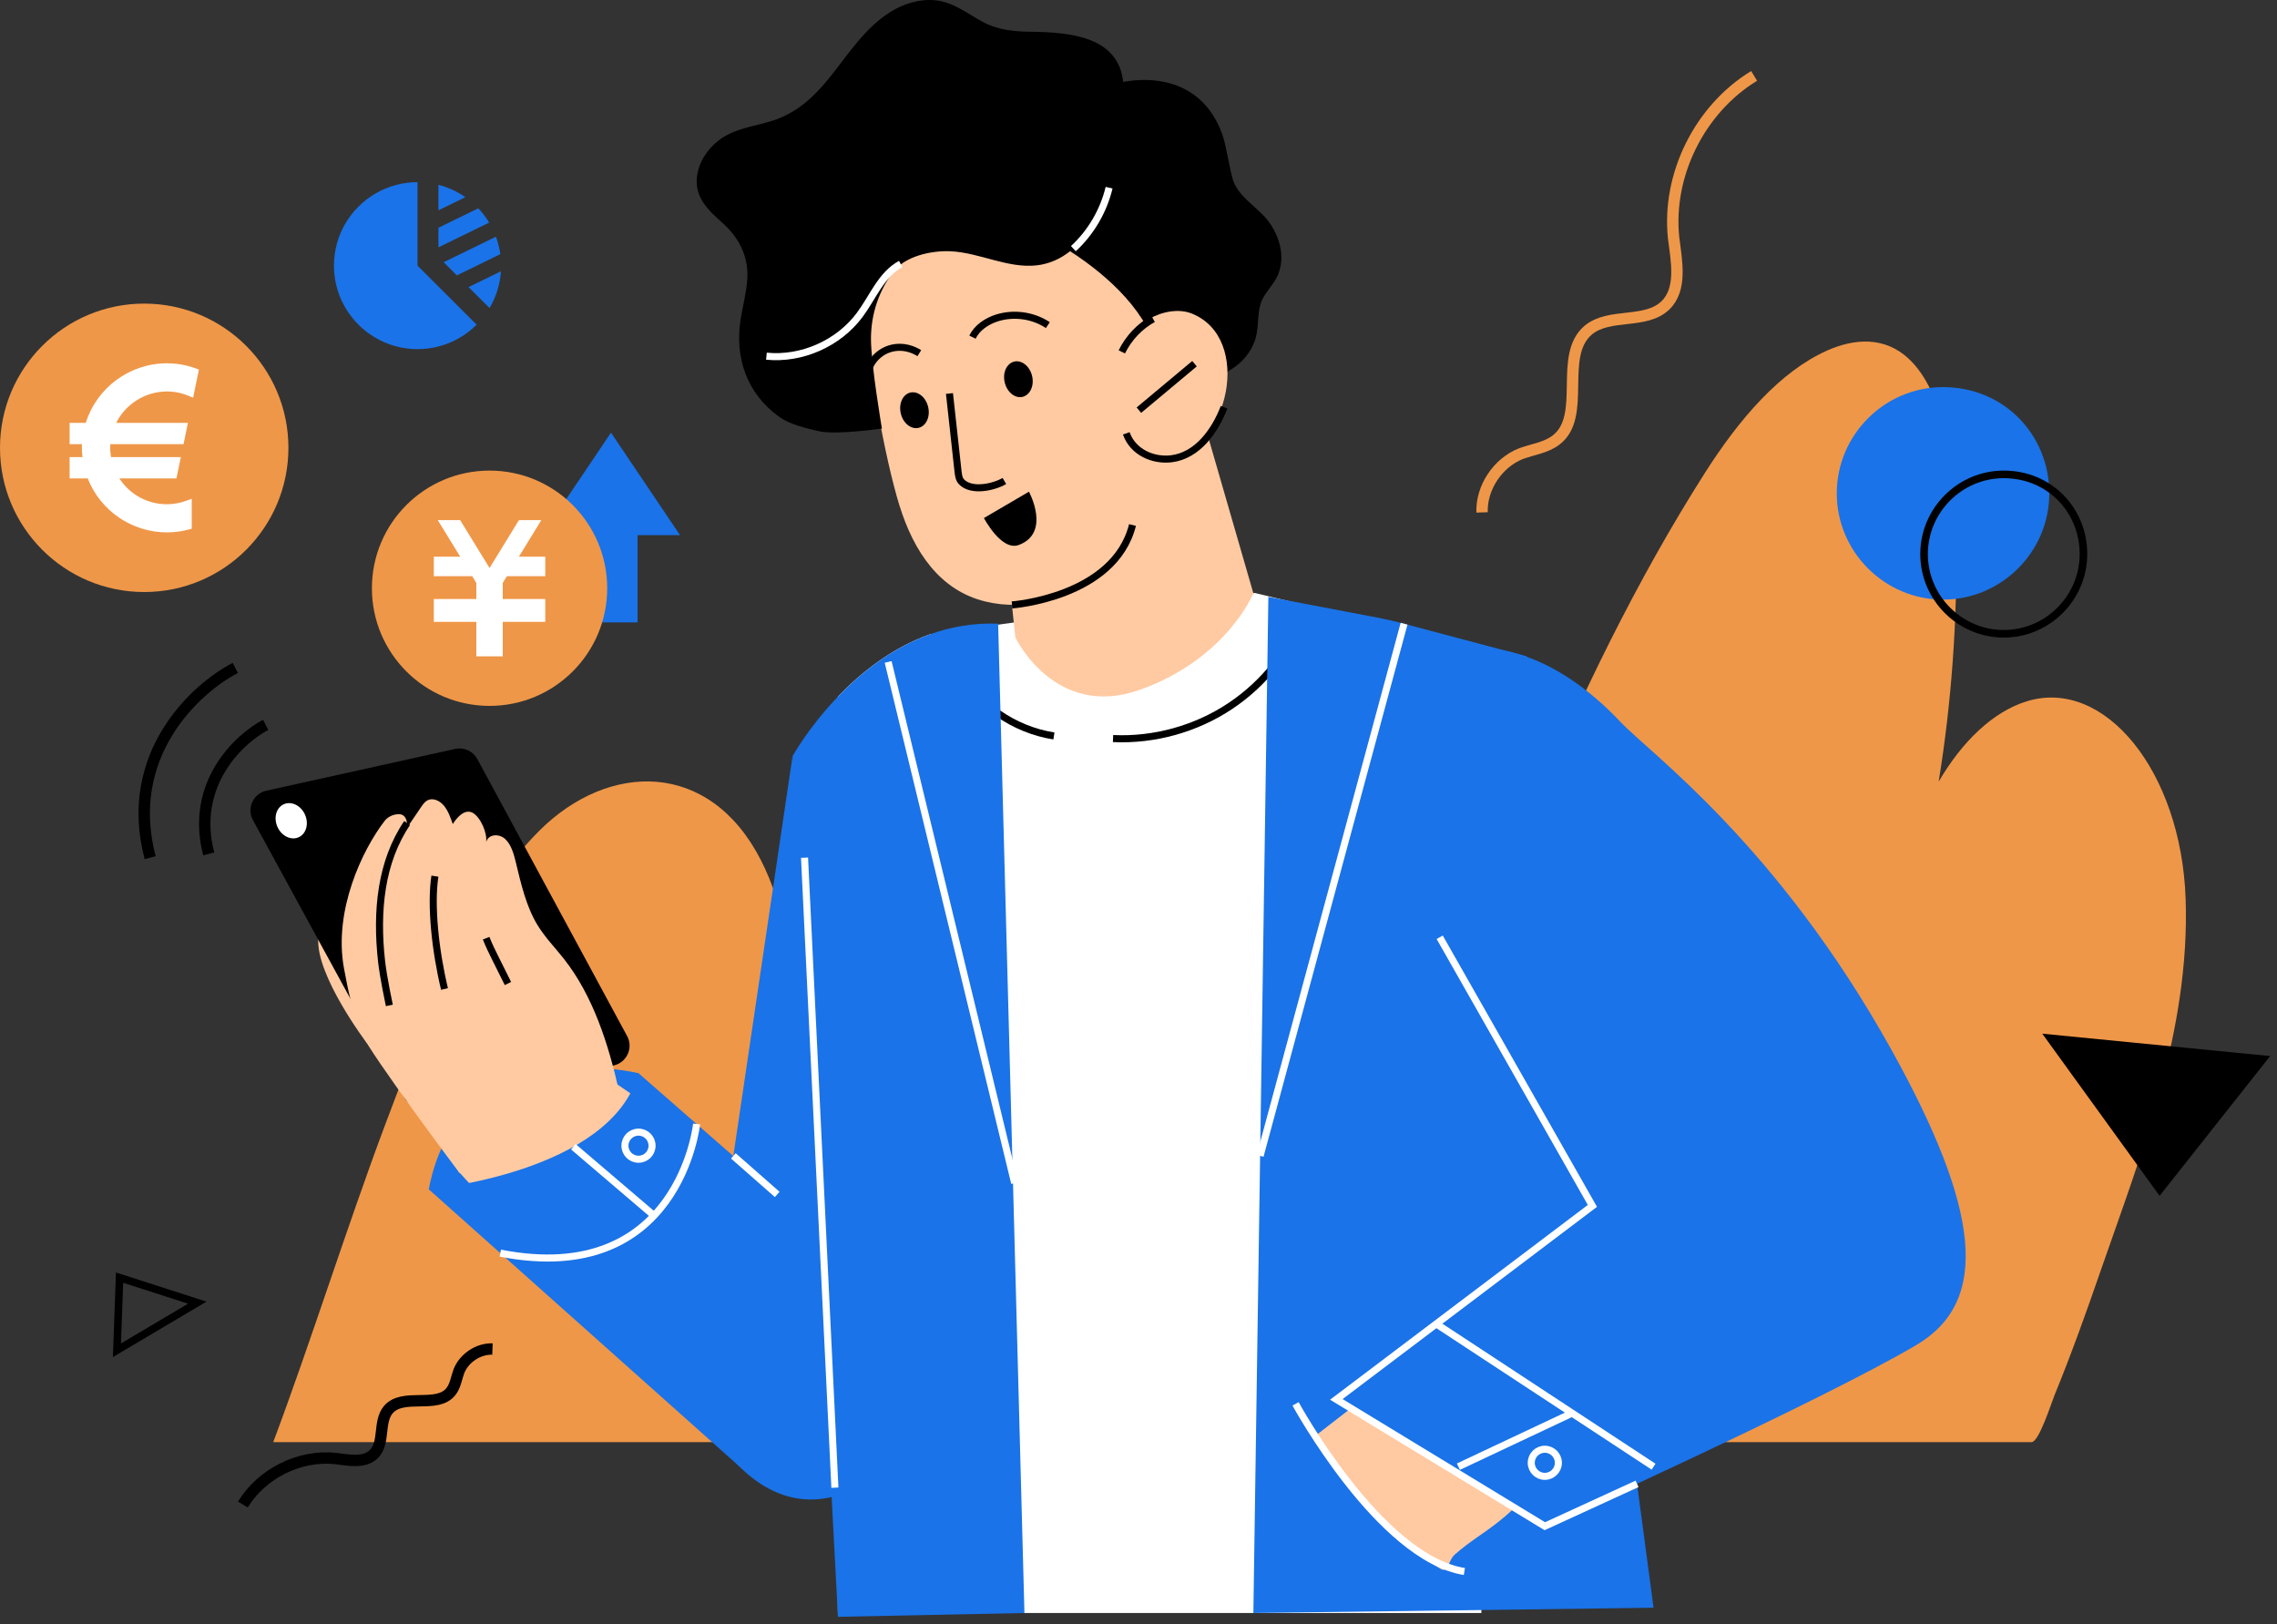 <svg width="300" height="214" viewBox="0 0 300 214" fill="none" xmlns="http://www.w3.org/2000/svg">
<rect x="0" y="0" width="300" height="214" fill="#333333" stroke="none"/>
<g clip-path="url(#clip0_832_734)">
<path d="M50.647 148.446C56.177 133.696 62.04 118.387 71.114 109.389C80.188 100.391 93.481 100.046 100.268 113.359C106.271 125.15 105.165 142.349 103.726 157.48C110.416 143.846 118.244 131.687 126.931 121.465C133.642 113.573 141.03 106.703 149.18 104.23C157.642 101.663 167.285 104.492 174.222 112.848C183.693 124.246 183.543 142.206 182.619 159.524C194.109 124.722 206.887 90.193 224.584 62.368C229.158 55.165 234.549 48.936 240.734 46.179C244.288 44.598 248.294 44.289 251.472 47.26C256.315 51.765 257.593 61.952 257.733 70.902C257.904 81.694 257.121 92.522 255.424 102.982C258.517 97.681 262.586 93.759 267.043 92.392C277.276 89.242 287.381 101.615 287.961 118.41C288.573 135.883 281.915 152.571 276.825 167.25C274.892 172.848 272.895 178.423 270.704 183.772C270.275 184.818 268.643 190 267.655 190H36C40.886 176.973 45.761 161.485 50.647 148.446Z" fill="#EF9748"/>
<path d="M195.176 85.29V212.514H110.391V91.779C113.387 88.662 117.46 85.378 122.487 83.581L131.498 82.305L142.629 80.73L165.313 78.123L195.165 85.29H195.176Z" fill="white"/>
<path d="M126.127 88.074C128.724 92.767 133.562 96.139 138.856 96.96" stroke="black" stroke-width="0.93" stroke-miterlimit="10"/>
<path d="M146.646 97.305C152.084 97.56 157.589 96.029 162.105 93.011C166.633 89.994 170.151 85.501 172.004 80.387" stroke="black" stroke-width="0.93" stroke-miterlimit="10"/>
<path d="M160.563 41.27L158.643 55.714L165.135 78.168C165.135 78.168 161.628 86.776 150.253 90.859C138.967 94.908 133.773 83.97 133.773 83.97L131.498 62.337" fill="#FFCAA2"/>
<path d="M118.525 66.663C116.583 60.451 114.141 47.049 114.33 41.946C114.485 37.631 115.784 33.404 118.625 30.054C122.287 25.749 130.91 27.291 136.414 26.77C145.448 25.916 151.096 36.61 153.638 44.287C155.591 50.178 156.523 56.246 154.526 62.259C151.274 72.033 140.853 81.917 129.811 79.244C123.819 77.79 120.401 72.676 118.525 66.652V66.663Z" fill="#FFCAA2"/>
<path d="M166.522 28.456C165.068 26.914 163.082 25.694 162.438 23.675C162.083 22.554 161.528 19.204 161.162 18.084C159.142 11.849 153.915 9.763 147.978 10.784C147.345 4.826 141.02 4.25 135.826 4.183C133.662 4.161 131.465 3.95 129.523 2.907C127.47 1.809 125.616 0.267 123.219 0.034C121.088 -0.166 118.891 0.533 117.115 1.698C110.956 5.747 109.203 13.579 101.657 15.942C99.271 16.686 96.785 16.908 94.721 18.472C93.189 19.637 92.046 21.378 91.824 23.298C91.513 26.038 93.322 27.702 95.187 29.366C97.362 31.307 98.638 33.781 98.46 36.732C98.35 38.518 97.872 40.26 97.584 42.035C96.774 47.072 98.383 51.831 102.6 54.871C103.488 55.514 104.697 56.113 107.949 56.823C110.246 57.322 116.194 56.457 116.194 56.457C116.194 56.457 114.73 47.893 114.752 44.565C114.774 41.392 115.75 38.441 117.604 35.911C119.191 33.748 122.653 32.994 125.228 33.105C129.09 33.282 132.785 35.401 136.625 34.957C138.223 34.769 139.732 34.103 140.986 33.093C146.147 36.433 151.496 41.347 152.683 47.349C152.739 47.649 153.504 51.199 153.238 51.254C157.666 50.322 163.248 49.967 165.235 45.13C165.923 43.466 165.579 41.713 166.089 40.016C166.522 38.618 167.776 37.598 168.353 36.255C169.485 33.659 168.453 30.509 166.522 28.445V28.456Z" fill="black"/>
<path d="M148.111 46.628C148.344 42.778 153.66 39.961 157.033 41.314C165.146 44.587 161.805 59.219 154.092 60.329C151.917 60.639 148.843 59.674 148.166 57.189" fill="#FFCAA2"/>
<path d="M157.378 47.915L150.053 54.039" stroke="black" stroke-width="0.93" stroke-miterlimit="10"/>
<path d="M151.929 42.013C150.164 42.978 148.71 44.52 147.8 46.361" stroke="black" stroke-width="0.93" stroke-miterlimit="10"/>
<path d="M161.273 53.65C160.086 56.757 157.788 60.007 154.348 60.44C151.951 60.739 149.265 59.597 148.389 57.09" stroke="black" stroke-width="0.93" stroke-miterlimit="10"/>
<path d="M125.095 51.843C125.461 55.282 125.838 58.71 126.227 62.149C126.282 62.626 126.349 63.136 126.682 63.48C127.98 64.845 130.943 64.19 132.33 63.369" stroke="black" stroke-width="0.93" stroke-miterlimit="10"/>
<path d="M135.571 64.777L129.634 68.25C129.634 68.25 131.931 72.654 134.228 71.8C138.512 70.202 135.571 64.788 135.571 64.788V64.777Z" fill="black"/>
<path d="M128.124 44.42C128.734 43.166 129.988 42.334 131.309 41.902C133.551 41.181 136.103 41.536 138.056 42.834" stroke="black" stroke-width="0.93" stroke-miterlimit="10"/>
<path d="M114.241 49.402C114.452 48.093 115.207 47.105 116.083 46.506C117.57 45.497 119.479 45.508 121.122 46.528" stroke="black" stroke-width="0.93" stroke-miterlimit="10"/>
<path d="M135.982 49.534C136.281 50.821 135.726 52.041 134.727 52.286C133.729 52.519 132.686 51.675 132.375 50.389C132.064 49.102 132.63 47.881 133.629 47.637C134.628 47.404 135.671 48.248 135.982 49.534Z" fill="black"/>
<path d="M122.287 53.617C122.587 54.904 122.032 56.125 121.033 56.369C120.034 56.602 118.98 55.758 118.68 54.472C118.381 53.185 118.936 51.964 119.934 51.72C120.933 51.487 121.987 52.331 122.287 53.617Z" fill="black"/>
<path d="M118.669 34.779C116.117 36.155 115.007 39.15 113.276 41.48C110.479 45.241 105.64 47.393 100.979 46.927" stroke="white" stroke-width="0.93" stroke-miterlimit="10"/>
<path d="M141.419 32.76C143.728 30.63 145.392 27.79 146.125 24.729" stroke="white" stroke-width="0.93" stroke-miterlimit="10"/>
<path d="M133.329 79.699C133.329 79.699 146.813 78.723 149.21 69.171" stroke="black" stroke-width="0.93" stroke-miterlimit="10"/>
<path d="M167.111 78.634L165.135 212.514L217.86 211.815L201.147 86.477L184.989 82.173C183.813 81.862 182.636 81.596 181.449 81.363L167.111 78.634Z" fill="#1A73E8"/>
<path d="M134.972 212.513L110.402 213.012L104.432 99.611C104.432 99.611 106.507 95.828 110.402 91.779C113.398 88.662 117.471 85.378 122.499 83.581C125.217 82.594 128.247 82.039 131.51 82.172V82.305L134.972 212.513Z" fill="#1A73E8"/>
<path d="M202.301 194.886C201.269 197.116 199.471 198.857 197.573 200.377C195.321 202.174 193.867 202.896 191.703 204.781C191.203 205.214 191.004 205.846 190.704 206.49C190.56 206.801 190.182 206.923 189.883 206.745C183.979 203.217 177.22 194.852 173.325 189.15C179.185 184.613 188.052 177.724 188.052 177.724L202.312 194.875L202.301 194.886Z" fill="#FFCAA2"/>
<path d="M191.625 122.532L209.858 156.912L176.077 184.358L203.544 201.065C203.544 201.065 240.066 184.557 252.506 177.191C262.272 171.4 260.863 159.286 249.188 138.285C234.173 111.283 217.393 99.235 213.543 95.152C205.242 86.355 195.365 82.705 186.165 87.331" fill="#1A73E8"/>
<path d="M189.683 123.485L209.803 158.875L176.066 184.368L203.533 201.076L215.685 195.495" stroke="white" stroke-width="0.93" stroke-miterlimit="10"/>
<path d="M170.695 184.956C170.695 184.956 181.737 205.247 192.935 207.044" stroke="white" stroke-width="0.93" stroke-miterlimit="10"/>
<path d="M189.228 174.418L217.86 193.233" stroke="white" stroke-width="0.93" stroke-miterlimit="10"/>
<path d="M192.146 193.232L207.128 186.177" stroke="white" stroke-width="0.93" stroke-miterlimit="10"/>
<path d="M184.989 82.173L166.023 152.286" stroke="white" stroke-width="0.93" stroke-miterlimit="10"/>
<path d="M117.016 87.209L133.685 155.869" stroke="white" stroke-width="0.93" stroke-miterlimit="10"/>
<path d="M203.533 194.508C204.52 194.508 205.32 193.708 205.32 192.722C205.32 191.735 204.52 190.936 203.533 190.936C202.546 190.936 201.746 191.735 201.746 192.722C201.746 193.708 202.546 194.508 203.533 194.508Z" stroke="white" stroke-width="0.93" stroke-miterlimit="10"/>
<path d="M104.42 99.611L91.78 184.967C91.78 184.967 101.091 207.055 117.682 192.722" fill="#1A73E8"/>
<path d="M106 113L110 196" stroke="white" stroke-width="0.93" stroke-miterlimit="10"/>
<path d="M84.123 141.392C84.123 141.392 60.496 135.59 56.49 156.69L70.306 161.505L87.108 153.916L84.123 141.38V141.392Z" fill="#1A73E8"/>
<path d="M63.825 158.099L60.352 154.271L81.348 142.878L85.909 146.006L65.013 159.297L63.825 158.099Z" fill="#FFCAA2"/>
<path d="M97.451 193.233L56.49 156.69C56.49 156.69 80.538 154.516 84.123 141.392L104.42 159.131" fill="#1A73E8"/>
<path d="M96.619 152.285L102.4 157.366" stroke="white" stroke-width="0.93" stroke-miterlimit="10"/>
<path d="M91.78 148.081C91.78 148.081 89.505 169.714 65.912 165.099" stroke="white" stroke-width="0.93" stroke-miterlimit="10"/>
<path d="M75.544 151.087L86.176 160.162" stroke="white" stroke-width="0.93" stroke-miterlimit="10"/>
<path d="M84.123 152.729C85.109 152.729 85.909 151.93 85.909 150.943C85.909 149.957 85.109 149.157 84.123 149.157C83.136 149.157 82.336 149.957 82.336 150.943C82.336 151.93 83.136 152.729 84.123 152.729Z" stroke="white" stroke-width="0.93" stroke-miterlimit="10"/>
<path d="M48.344 137.442C48.344 137.442 41.564 128.501 41.941 123.608C42.318 118.716 47.101 124.684 47.101 124.684L49.487 137.442" fill="#FFCAA2"/>
<path d="M80.871 140.371L56.223 145.952C55.058 146.218 53.86 145.674 53.282 144.62L33.329 108.055C32.474 106.491 33.362 104.55 35.093 104.172L59.963 98.67C61.129 98.415 62.327 98.958 62.893 100.012L82.624 136.5C83.468 138.053 82.591 139.983 80.86 140.371H80.871Z" fill="black"/>
<path d="M81.549 143.71C80.15 137.486 78.119 131.196 74.313 126.348C73.148 124.861 71.816 123.519 70.817 121.877C69.319 119.414 68.653 116.475 67.965 113.623C67.688 112.492 67.366 111.294 66.556 110.539C65.757 109.796 64.336 109.874 64.048 110.95C64.225 109.73 63.293 107.644 62.283 107.089C61.273 106.546 60.285 107.577 59.653 108.565C59.353 107.699 59.043 106.812 58.477 106.135C57.911 105.458 57.001 105.07 56.312 105.447C55.946 105.647 55.691 106.013 55.447 106.379C54.859 107.256 54.26 108.121 53.671 108.997C53.649 107.644 53.161 107.067 52.029 107.322C51.518 107.433 51.008 107.722 50.675 108.154C47.734 111.97 43.928 119.958 45.315 127.546C45.814 130.297 46.491 133.526 47.59 136.088C48.822 138.94 60.541 154.537 60.541 154.537" fill="#FFCAA2"/>
<path d="M66.922 129.577C66.378 128.49 65.835 127.391 65.291 126.304C64.847 125.417 64.414 124.529 64.048 123.608" stroke="black" stroke-width="0.93" stroke-miterlimit="10"/>
<path d="M58.565 130.297C57.356 125.294 56.712 119.248 57.3 115.432" stroke="black" stroke-width="0.93" stroke-miterlimit="10"/>
<path d="M51.296 132.461C51.296 132.461 50.508 128.767 50.275 126.67C49.532 120.014 50.187 113.524 53.638 108.432" stroke="black" stroke-width="0.93" stroke-miterlimit="10"/>
<path d="M39.35 110.308C40.35 109.857 40.721 108.518 40.18 107.317C39.638 106.116 38.388 105.508 37.388 105.959C36.388 106.41 36.016 107.749 36.558 108.95C37.1 110.151 38.349 110.759 39.35 110.308Z" fill="white"/>
<path d="M35 95.5C31.5 97.333 25.1 103.3 27.5 112.5" stroke="black" stroke-width="1.5"/>
<path d="M31 88C25.767 90.696 16.197 99.471 19.786 113" stroke="black" stroke-width="1.5"/>
<path d="M270 65C270 72.7 263.7 79 256 79C248.3 79 242 72.7 242 65C242 57.3 248.3 51 256 51C264.05 51 270 57.3 270 65Z" fill="#1A73E8"/>
<path d="M274.5 73C274.5 78.774 269.774 83.5 264 83.5C258.226 83.5 253.5 78.774 253.5 73C253.5 67.226 258.226 62.5 264 62.5C270.041 62.5 274.5 67.218 274.5 73Z" stroke="black"/>
<path d="M195.266 67.509C195.153 64.231 197.359 60.975 200.358 59.781C201.952 59.189 203.714 58.988 205.029 57.962C209.13 54.816 205.258 46.869 209.259 43.489C212.057 41.18 216.796 42.75 219.415 40.24C221.633 38.087 220.895 34.431 220.504 31.365C219.62 23.06 223.931 14.374 231.109 10" stroke="#EF9748" stroke-width="1.5" stroke-miterlimit="10"/>
<path d="M64.885 177.732C63.011 177.668 61.149 178.929 60.466 180.643C60.127 181.554 60.012 182.561 59.425 183.313C57.626 185.658 53.083 183.443 51.15 185.731C49.829 187.33 50.726 190.039 49.291 191.537C48.06 192.804 45.97 192.382 44.217 192.158C39.468 191.652 34.501 194.116 32 198.219" stroke="black" stroke-width="1.5" stroke-miterlimit="10"/>
<path d="M284.531 157.549L299.097 139.135L269.075 136.185L284.531 157.549Z" fill="black"/>
<path d="M25.991 171.623L15.405 177.895L15.754 168.325L25.991 171.623Z" stroke="black"/>
<path d="M84 66H77V82H84V66Z" fill="#1A73E8"/>
<path d="M80.5 57L89.593 70.5H71.407L80.5 57Z" fill="#1A73E8"/>
<path d="M64.5 93C73.06 93 80 86.06 80 77.5C80 68.94 73.06 62 64.5 62C55.94 62 49 68.94 49 77.5C49 86.06 55.94 93 64.5 93Z" fill="#EF9748"/>
<path d="M71.842 75.915H66.783L66.239 76.799V78.92H71.842V78.927V81.5V81.93H66.239V86.474H62.76V81.93H57.158V81.5V78.927V78.92H62.76V76.802L62.216 75.915H57.158V73.344H60.636L57.679 68.526H60.627L64.499 74.834L68.372 68.526H71.32L68.366 73.344H71.842V75.915Z" fill="white"/>
<path d="M19 78C29.493 78 38 69.493 38 59C38 48.507 29.493 40 19 40C8.507 40 0 48.507 0 59C0 69.493 8.507 78 19 78Z" fill="#EF9748"/>
<path d="M25.444 52.4L24.877 52.165C23.944 51.772 22.974 51.575 21.995 51.575C19.16 51.575 16.556 53.209 15.306 55.711H24.761L24.178 58.519H14.538C14.526 58.677 14.519 58.84 14.519 59.003C14.519 59.403 14.555 59.812 14.623 60.222H23.828L23.247 63.028H15.725C17.096 65.149 19.43 66.434 21.995 66.434C22.864 66.434 23.736 66.274 24.585 65.96L25.262 65.709V69.657L24.891 69.756C23.938 70.011 22.965 70.14 21.995 70.14C17.38 70.14 13.229 67.297 11.559 63.028H9.172V60.222H10.866C10.815 59.792 10.788 59.391 10.788 59.003C10.788 58.841 10.793 58.677 10.8 58.519H9.172V55.711H11.302C12.748 51.073 17.091 47.864 21.995 47.864C23.297 47.864 24.576 48.092 25.8 48.537L26.207 48.685L25.444 52.4Z" fill="white"/>
<path d="M55.012 35V24C54.062 24 53.14 24.12 52.259 24.347C51.251 24.605 50.294 25.004 49.42 25.523C47.816 26.468 46.474 27.809 45.525 29.411C44.554 31.047 44 32.958 44 35C44 38.035 45.235 40.785 47.228 42.776C47.369 42.917 47.514 43.054 47.661 43.188C47.878 43.381 48.105 43.566 48.336 43.745C48.405 43.797 48.477 43.852 48.549 43.903C49.01 44.236 49.496 44.536 50.008 44.797C50.17 44.879 50.339 44.958 50.507 45.034C51.068 45.285 51.653 45.491 52.259 45.649C53.14 45.88 54.062 46 55.012 46C55.965 46 56.887 45.88 57.765 45.653C58.777 45.392 59.733 44.993 60.607 44.474C60.8 44.36 60.989 44.243 61.172 44.12C61.609 43.824 62.025 43.498 62.417 43.14C62.548 43.023 62.676 42.899 62.8 42.776L57.765 37.75L55.012 35Z" fill="#1A73E8"/>
<path d="M61.732 37.822L64.499 40.586C65.353 39.149 65.883 37.502 66 35.742L61.732 37.822Z" fill="#1A73E8"/>
<path d="M63.013 27.444L57.765 30.005V32.587L64.448 29.325C64.042 28.648 63.56 28.018 63.013 27.444Z" fill="#1A73E8"/>
<path d="M57.765 24.347V27.709L61.309 25.98C60.249 25.237 59.052 24.68 57.765 24.347Z" fill="#1A73E8"/>
<path d="M60.191 36.282L65.921 33.484C65.811 32.687 65.614 31.917 65.343 31.185L58.453 34.546L60.191 36.282Z" fill="#1A73E8"/>
</g>
<defs>
<clipPath id="clip0_832_734">
<rect width="300" height="214" fill="white"/>
</clipPath>
</defs>
</svg>
